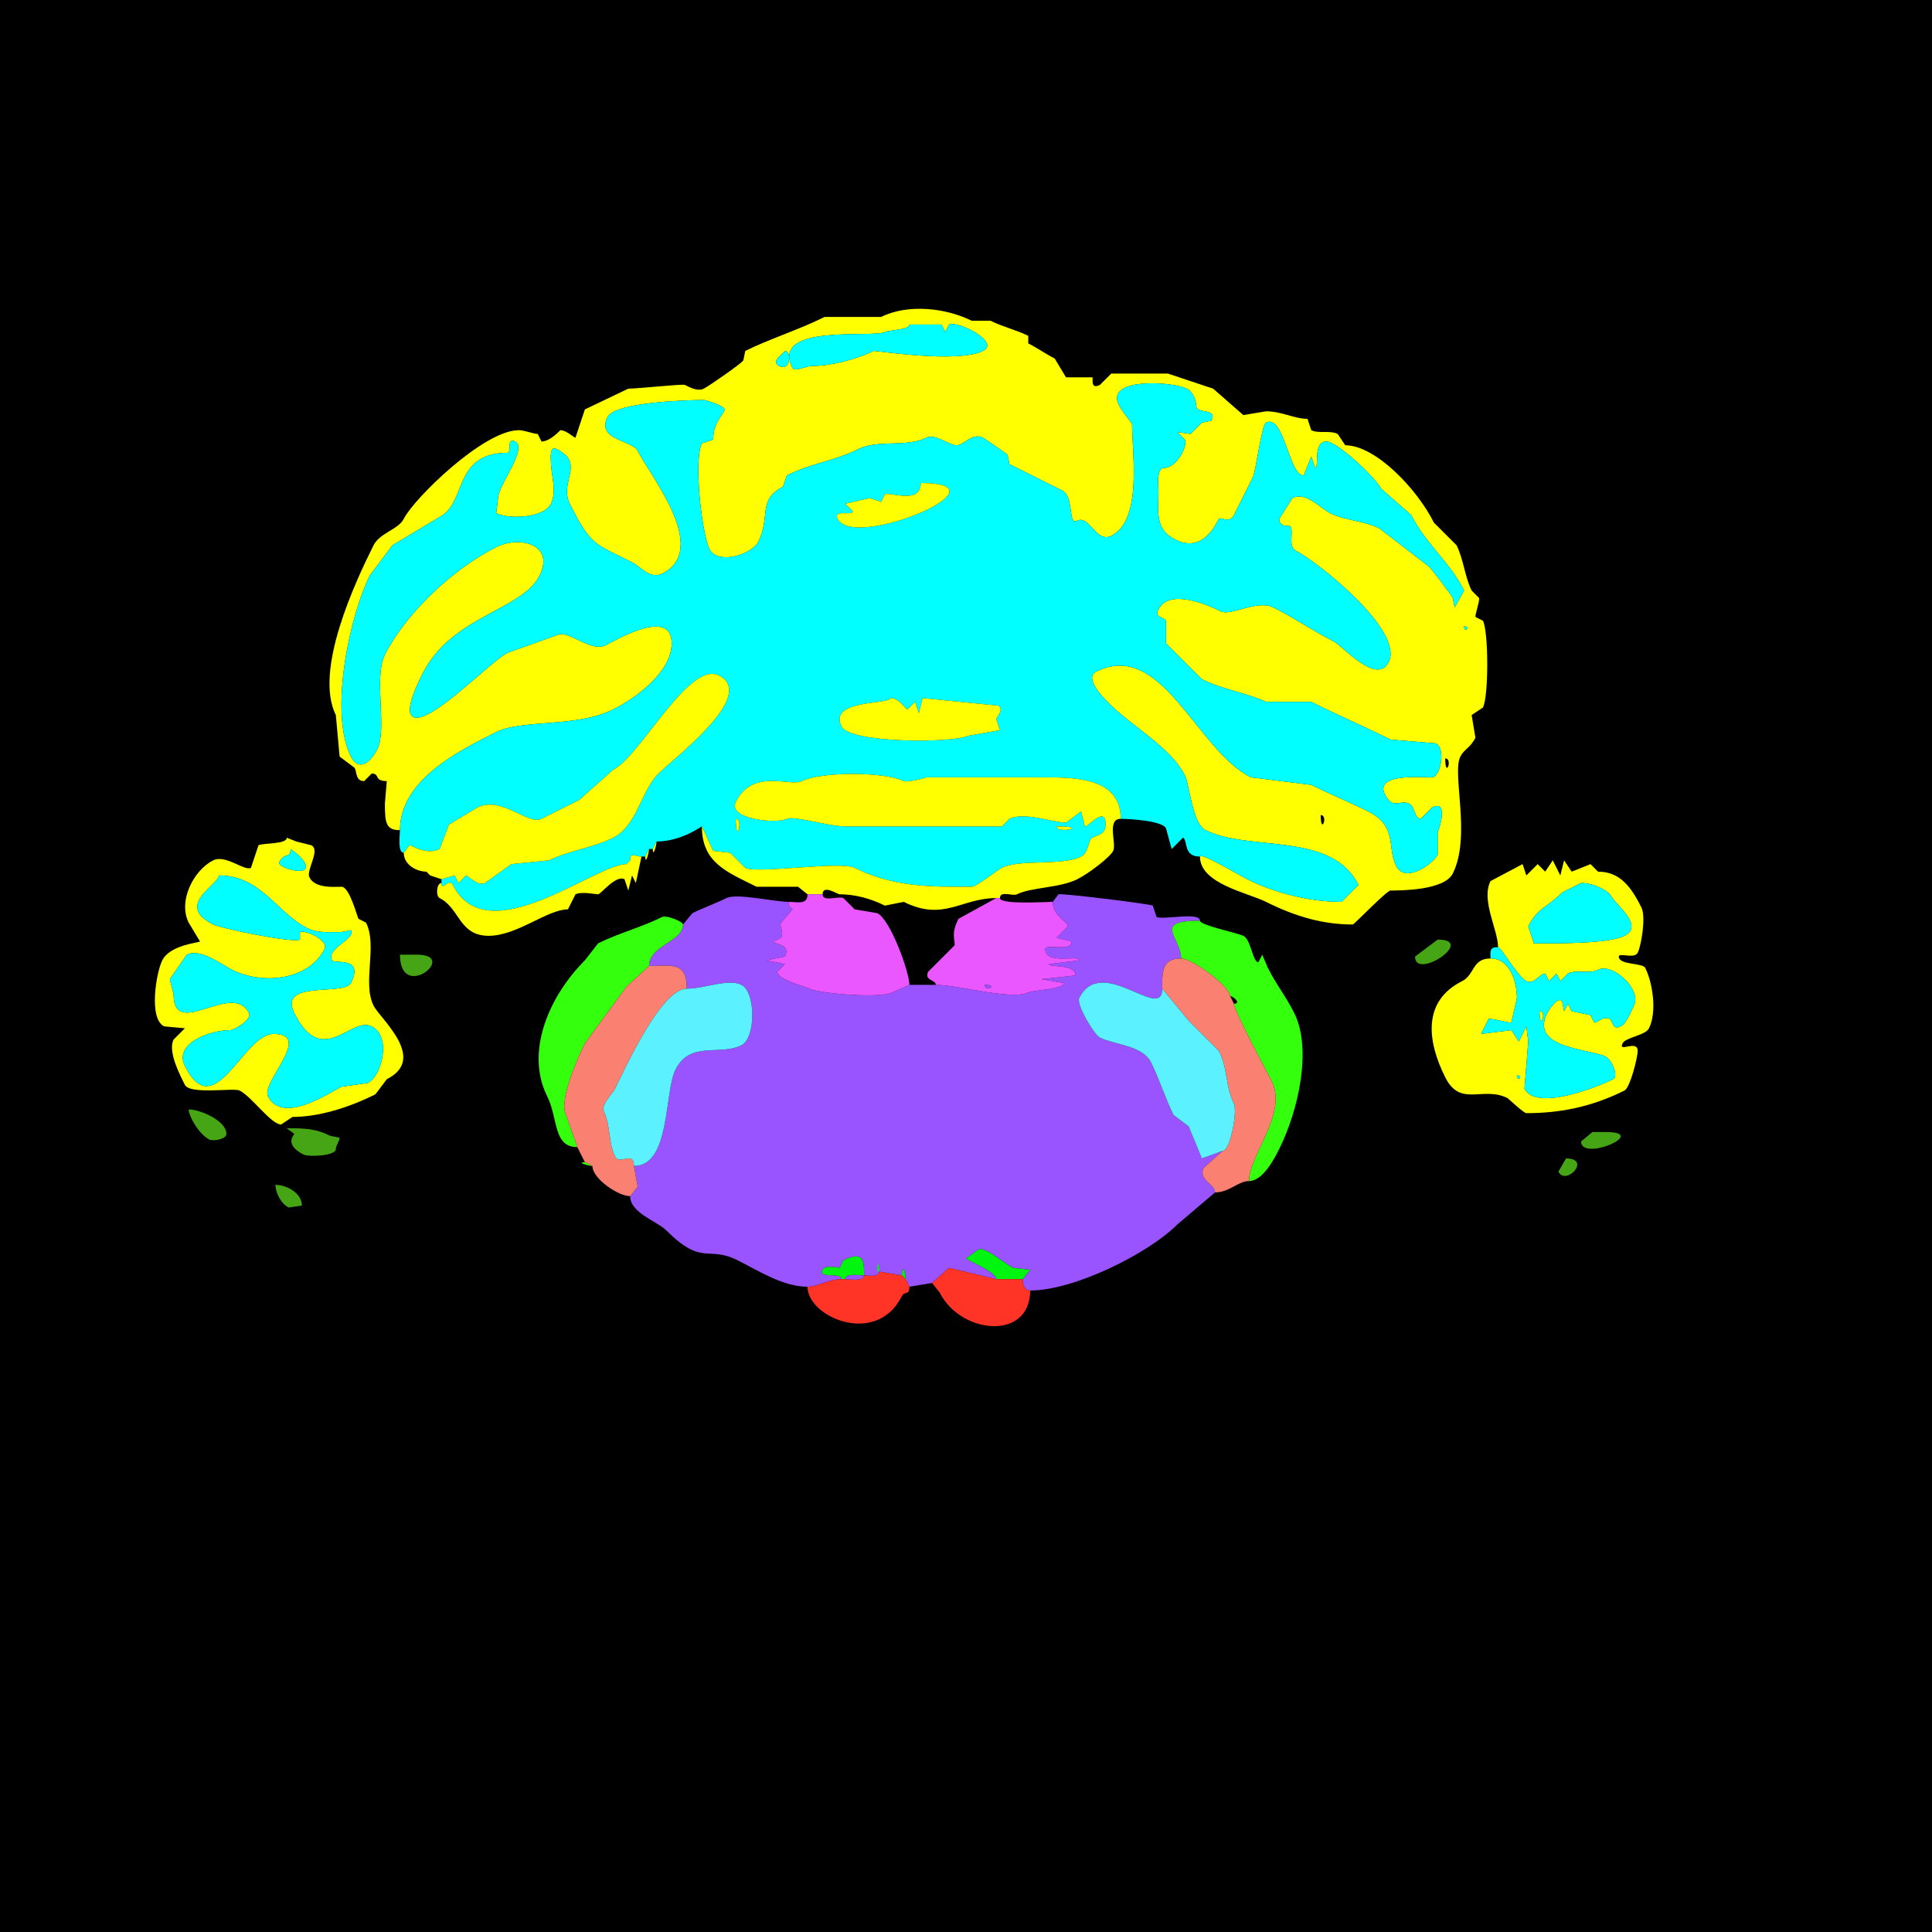 <?xml version="1.0" encoding="UTF-8"?>
<svg xmlns="http://www.w3.org/2000/svg" xmlns:xlink="http://www.w3.org/1999/xlink" width="430px" height="430px" viewBox="0 0 430 430" version="1.1">
<g id="surface1">
<rect x="0" y="0" width="430" height="430" style="fill:rgb(0%,0%,0%);fill-opacity:1;stroke:none;"/>
<path style=" stroke:none;fill-rule:evenodd;fill:rgb(100%,100%,0%);fill-opacity:1;" d="M 293.945 181.406 C 293.945 186.082 295.719 181.406 293.945 181.406 M 321.66 168.809 C 321.66 173.484 323.434 168.809 321.66 168.809 M 325.859 139.414 C 325.859 141.035 327.48 139.414 325.859 139.414 M 174.688 78.105 C 174.688 78.539 171.293 80.398 173.43 81.465 C 176 82.75 176.219 78.105 174.688 78.105 M 202.402 72.227 C 202.402 73.449 197.895 73.43 196.945 73.906 C 194.211 75.273 171.391 71.93 176.367 81.883 C 176.836 82.82 179.551 81.465 180.566 81.465 C 184.887 81.465 190.707 79.965 194.422 78.105 C 194.703 77.965 213.098 80.945 218.781 78.105 C 222.723 76.133 213.117 71.277 211.219 72.227 L 210.383 73.906 L 209.539 72.227 L 202.402 72.227 M 89.023 184.766 C 85.984 184.766 85.664 183.301 85.664 178.887 L 86.086 173.848 C 83.133 173.848 84.648 172.168 82.727 172.168 L 81.047 173.848 C 79.145 173.848 79.453 171.922 78.945 170.906 L 75.586 168.391 L 74.746 159.148 C 69.766 149.188 79.242 129.164 83.145 121.359 C 84.52 118.605 88.676 117.852 89.863 115.477 C 92.117 110.973 107.648 95.742 115.477 95.742 C 116.66 95.742 118.773 96.582 119.68 96.582 L 120.516 98.262 C 122.465 98.262 124.691 95.742 124.719 95.742 C 126.07 95.742 127.723 97.422 128.078 97.422 L 130.176 91.125 L 139.836 86.504 C 141.883 86.504 151.949 85.422 152.43 85.664 C 153.43 86.164 155.242 87.199 156.633 86.504 C 157.812 85.914 165.137 80.828 165.449 80.203 L 165.867 78.105 C 171.066 75.508 177.781 73.41 183.508 70.547 L 196.102 70.547 C 202.094 67.551 210.582 68.547 216.258 71.387 L 220.461 71.387 C 223.176 72.746 226.207 73.422 228.859 74.746 L 228.859 76.426 C 230.742 77.367 232.797 78.816 234.734 79.785 L 237.258 83.984 L 243.133 83.984 C 243.383 84.109 242.539 86.805 244.812 85.664 L 247.336 83.145 L 259.93 83.145 L 270.008 86.504 L 276.727 92.383 L 281.766 91.543 C 285.273 91.543 288.102 93.223 291.008 93.223 L 291.844 95.742 C 293.496 96.566 296.004 95.723 297.727 96.582 L 299.406 99.102 C 306.145 99.102 315.379 108.797 319.141 116.32 L 324.18 121.359 C 325.746 124.488 326.016 128.395 327.539 131.438 L 329.219 133.117 C 329.219 134.297 328.379 136.41 328.379 137.312 L 330.059 138.156 C 331.324 140.688 331.336 154.914 330.059 157.469 L 327.539 159.148 L 328.379 164.188 C 327.234 166.484 325.832 166.766 325.02 168.391 C 323.105 172.219 327.492 186.117 323.34 194.422 C 321.461 198.184 311.684 198.203 309.484 198.203 C 308.637 198.203 301.379 205.762 301.086 205.762 C 294.574 205.762 288.496 204.086 281.766 200.723 C 277.715 198.695 267.07 196.707 267.07 190.645 C 267.07 189.574 276.016 194.906 277.57 195.684 C 283.938 198.867 291.75 200.723 298.562 200.723 C 298.562 200.723 302.344 196.945 302.344 196.945 C 296.344 184.941 278.078 189.641 268.328 184.766 C 265.336 183.266 264.797 174.762 263.711 172.586 C 260.574 166.32 252.086 161.801 246.914 156.633 C 245.996 155.715 241.051 150.953 243.977 149.492 C 258.605 142.18 266.246 166.926 278.406 173.008 C 278.406 173.008 291.844 174.688 291.844 174.688 C 295.934 176.73 300.301 178.496 304.445 180.566 C 311.148 183.918 308.625 188.516 310.742 192.742 C 312.73 196.719 318.941 192.305 319.98 190.227 C 319.98 190.227 319.98 185.188 319.98 185.188 C 320.395 184.359 322.484 177.844 318.719 179.727 C 318.719 179.727 316.203 182.246 316.203 182.246 C 314.801 182.246 314.934 179.512 313.68 178.887 C 311.629 177.859 310.008 180.359 308.223 176.789 C 305.879 172.098 316.363 173.008 318.719 173.008 C 320.523 173.008 321.898 166.617 319.562 165.449 C 319.562 165.449 309.484 164.609 309.484 164.609 C 303.656 161.695 297.672 159.125 291.844 156.211 C 291.844 156.211 281.766 156.211 281.766 156.211 C 278.191 154.422 272.133 153.492 267.492 151.172 C 267.492 151.172 259.512 143.195 259.512 143.195 C 259.512 143.195 259.512 138.156 259.512 138.156 C 259.094 137.316 256.883 137.531 257.832 135.633 C 260.047 131.207 267.758 134.09 271.688 136.055 C 273.996 137.207 279.75 133.367 283.445 135.215 C 287.992 137.488 292.379 140.52 296.883 142.773 C 298.645 143.656 306.453 152.609 309.062 147.391 C 312.613 140.289 292.98 124.867 288.484 122.617 C 286.562 121.656 287.969 118.641 287.227 117.156 C 287.094 116.895 284.707 117.508 284.707 115.477 C 284.707 115.477 287.648 110.859 287.648 110.859 C 290.672 109.348 293.902 113.148 296.047 114.219 C 299.359 115.875 303.562 115.879 306.961 117.578 C 306.961 117.578 317.883 125.977 317.883 125.977 C 318.289 126.18 322.879 132.191 323.34 133.117 C 323.34 133.117 323.758 135.215 323.758 135.215 C 323.758 135.215 325.859 131.438 325.859 131.438 C 322.656 125.023 317.309 121.055 314.102 114.641 C 314.102 114.641 307.383 108.758 307.383 108.758 C 306.176 106.348 297.68 98.262 295.203 98.262 C 292.094 98.262 293.715 104.141 292.688 104.141 C 292.688 104.141 291.844 101.621 291.844 101.621 C 291.844 101.621 290.164 105.82 290.164 105.82 C 286.797 105.82 285.82 92.035 281.766 94.062 C 280.785 94.555 279.547 104.801 278.828 106.242 C 276.977 109.945 276.766 110.363 274.629 114.641 C 273.617 116.66 271.547 114.926 271.27 115.477 C 269.434 119.152 266.484 122.535 261.609 120.098 C 256.941 117.762 257.832 114 257.832 109.18 C 257.832 108.164 257.305 104.141 259.094 104.141 C 261.875 104.141 264.414 99.25 263.711 97.844 C 263.711 97.844 262.031 96.164 262.031 96.164 C 262.031 96.164 264.969 96.582 264.969 96.582 C 264.969 96.582 267.492 94.062 267.492 94.062 C 267.492 94.062 269.59 93.641 269.59 93.641 C 271.074 90.672 266.23 92.301 266.23 90.281 C 266.23 89.387 265.656 87.266 264.133 86.504 C 261.195 85.035 248.594 84.145 248.594 88.602 C 248.594 90.691 251.953 93.887 251.953 94.484 C 251.953 100.715 254.332 115.762 247.336 119.258 C 243.949 120.949 242.461 114.555 239.773 115.898 C 237.57 117 239.137 110.539 236.414 109.18 C 232.98 107.461 228.559 105.25 224.656 103.301 C 224.656 103.301 224.238 101.203 224.238 101.203 C 224.18 101.086 219.082 97.574 218.781 97.422 C 216.375 96.219 214.559 99.102 212.898 99.102 C 211.27 99.102 208.129 96.449 206.18 97.422 C 201.773 99.625 195.395 97.777 191.062 99.941 C 185.602 102.672 180.734 103.008 175.109 105.82 C 175.109 105.82 174.266 108.34 174.266 108.34 C 168.57 111.188 171.512 115.113 168.809 120.516 C 167.324 123.488 159.684 125.781 157.891 122.195 C 156.23 118.875 154.316 102.473 156.211 98.68 C 156.211 98.68 158.73 97.844 158.73 97.844 C 158.73 93.801 161.25 92.098 161.25 91.125 C 161.25 90.309 157.047 89.023 156.633 89.023 C 153.309 89.023 136.883 89.469 135.215 92.805 C 132.629 97.973 140.715 97.93 141.934 100.359 C 144.695 105.887 158.148 122.277 147.391 127.656 C 144.68 129.012 142.555 126.078 140.672 125.137 C 132.312 120.957 131.488 121.465 126.816 112.117 C 124.332 107.152 130.402 103.203 123.875 99.941 C 122.227 99.117 122.617 102.117 122.617 102.883 C 122.617 105.621 124.008 109.336 122.617 112.117 C 121.016 115.324 113.266 115.633 110.438 114.219 C 110.438 114.219 110.859 110.859 110.859 110.859 C 110.859 107.977 117.605 99.746 114.641 98.262 C 112.645 97.266 113.941 100.781 112.961 100.781 C 100.789 100.781 103.902 112.027 97.844 115.059 C 97.844 115.059 87.344 121.359 87.344 121.359 C 87.344 121.359 82.305 128.078 82.305 128.078 C 77.969 136.75 73.113 158.402 78.105 168.391 C 79.758 171.691 82.355 169.969 83.984 166.711 C 86.223 162.23 83.105 150.832 85.664 145.711 C 90.07 136.902 100.531 126.73 110.438 121.777 C 115.781 119.105 123.504 121.266 120.098 128.078 C 116.188 135.898 100.523 136.992 94.062 149.914 C 93.48 151.078 89.637 158.406 91.961 159.57 C 95.676 161.426 109.125 147.211 112.961 145.293 C 112.961 145.293 124.719 141.094 124.719 141.094 C 127.508 141.094 131.824 145.098 134.797 143.613 C 137.16 142.43 149.492 135.137 149.492 143.195 C 149.492 149.574 141.484 155.387 136.477 157.891 C 128.27 161.992 116.184 160.055 110.438 162.93 C 101.895 167.203 89.023 173.656 89.023 184.766 Z M 89.023 184.766 "/>
<path style=" stroke:none;fill-rule:nonzero;fill:rgb(0%,100%,100%);fill-opacity:1;" d="M 202.402 72.227 C 202.402 73.449 197.895 73.43 196.945 73.906 C 194.211 75.273 171.391 71.93 176.367 81.883 C 176.836 82.82 179.551 81.465 180.566 81.465 C 184.887 81.465 190.707 79.965 194.422 78.105 C 194.703 77.965 213.098 80.945 218.781 78.105 C 222.723 76.133 213.117 71.277 211.219 72.227 L 210.383 73.906 L 209.539 72.227 Z M 202.402 72.227 "/>
<path style=" stroke:none;fill-rule:nonzero;fill:rgb(0%,100%,100%);fill-opacity:1;" d="M 174.688 78.105 C 174.688 78.539 171.293 80.398 173.43 81.465 C 176 82.75 176.219 78.105 174.688 78.105 Z M 174.688 78.105 "/>
<path style=" stroke:none;fill-rule:evenodd;fill:rgb(0%,100%,100%);fill-opacity:1;" d="M 235.156 183.926 C 235.156 185.695 242.891 183.926 235.156 183.926 M 163.77 182.246 C 163.77 188.453 165.543 182.246 163.77 182.246 M 198.203 155.371 C 198.203 156.836 184.254 155.605 187.285 161.672 C 189.199 165.496 212.191 165.383 215.422 163.77 L 222.559 162.508 L 221.719 159.992 C 222.023 159.379 223.516 157.738 222.141 157.051 L 205.344 155.371 L 204.5 158.73 L 203.664 156.211 L 201.984 157.891 C 201.535 157.891 200.203 155.371 198.203 155.371 M 204.922 107.5 C 204.922 112.387 198.16 109.41 196.945 110.02 L 196.102 111.699 L 193.586 110.859 L 188.125 112.117 L 189.805 113.797 C 189.805 114.918 185.332 113.254 186.445 115.477 C 190.016 122.617 225.527 107.5 204.922 107.5 M 98.262 195.684 L 98.262 196.523 C 98.262 198.543 99.953 195.289 100.781 196.945 C 108.414 212.211 132.473 192.324 139.414 192.324 C 139.414 192.324 140.254 191.484 140.254 191.484 C 140.254 189.57 141.258 190.645 142.773 190.645 C 142.773 190.645 143.613 190.645 143.613 190.645 C 143.613 190.645 144.453 188.965 144.453 188.965 C 144.453 188.965 145.293 188.965 145.293 188.965 C 145.293 188.965 146.133 187.285 146.133 187.285 C 151.66 187.285 156.086 183.926 156.211 183.926 C 156.211 183.926 158.73 189.383 158.73 189.383 C 158.73 189.383 162.508 189.805 162.508 189.805 C 162.508 189.805 165.867 193.164 165.867 193.164 C 168.582 194.52 187.047 191.574 190.227 193.164 C 199.258 197.68 208.344 197.363 216.258 197.363 C 217.398 197.363 221.711 193.797 222.977 193.164 C 227.059 191.125 236.324 192.789 240.617 190.645 C 242.387 189.758 242.137 186.945 243.133 186.445 C 244.426 185.801 246.074 185.66 246.074 183.508 C 246.074 179.086 242.078 184.238 241.453 183.926 C 241.453 183.926 240.617 180.566 240.617 180.566 C 240.617 180.566 237.258 183.086 237.258 183.086 C 234.344 183.086 227.934 180.609 224.656 182.246 C 224.656 182.246 222.977 183.926 222.977 183.926 C 212.059 183.926 198.043 183.926 188.125 183.926 C 184.418 183.926 176.633 181.484 175.109 182.246 C 172.75 183.426 161.855 182.293 163.77 178.469 C 167.531 170.941 175.836 175.164 178.469 173.848 C 182.695 171.734 196.914 171.734 201.141 173.848 C 201.762 174.156 205.543 173.328 206.18 173.008 C 206.18 173.008 231.797 173.008 231.797 173.008 C 239.297 173.008 249.434 173.031 249.434 182.246 C 251.113 182.246 258.652 182.629 259.512 184.344 C 259.512 184.344 260.773 188.965 260.773 188.965 C 260.773 188.965 263.289 186.445 263.289 186.445 C 264.445 187.023 263.242 190.645 267.07 190.645 C 267.07 189.574 276.016 194.906 277.57 195.684 C 283.938 198.867 291.75 200.723 298.562 200.723 C 298.562 200.723 302.344 196.945 302.344 196.945 C 296.344 184.941 278.078 189.641 268.328 184.766 C 265.336 183.266 264.797 174.762 263.711 172.586 C 260.574 166.32 252.086 161.801 246.914 156.633 C 245.996 155.715 241.051 150.953 243.977 149.492 C 258.605 142.18 266.246 166.926 278.406 173.008 C 278.406 173.008 291.844 174.688 291.844 174.688 C 295.934 176.73 300.301 178.496 304.445 180.566 C 311.148 183.918 308.625 188.516 310.742 192.742 C 312.73 196.719 318.941 192.305 319.98 190.227 C 319.98 190.227 319.98 185.188 319.98 185.188 C 320.395 184.359 322.484 177.844 318.719 179.727 C 318.719 179.727 316.203 182.246 316.203 182.246 C 314.801 182.246 314.934 179.512 313.68 178.887 C 311.629 177.859 310.008 180.359 308.223 176.789 C 305.879 172.098 316.363 173.008 318.719 173.008 C 320.523 173.008 321.898 166.617 319.562 165.449 C 319.562 165.449 309.484 164.609 309.484 164.609 C 303.656 161.695 297.672 159.125 291.844 156.211 C 291.844 156.211 281.766 156.211 281.766 156.211 C 278.191 154.422 272.133 153.492 267.492 151.172 C 267.492 151.172 259.512 143.195 259.512 143.195 C 259.512 143.195 259.512 138.156 259.512 138.156 C 259.094 137.316 256.883 137.531 257.832 135.633 C 260.047 131.207 267.758 134.09 271.688 136.055 C 273.996 137.207 279.75 133.367 283.445 135.215 C 287.992 137.488 292.379 140.52 296.883 142.773 C 298.645 143.656 306.453 152.609 309.062 147.391 C 312.613 140.289 292.98 124.867 288.484 122.617 C 286.562 121.656 287.969 118.641 287.227 117.156 C 287.094 116.895 284.707 117.508 284.707 115.477 C 284.707 115.477 287.648 110.859 287.648 110.859 C 290.672 109.348 293.902 113.148 296.047 114.219 C 299.359 115.875 303.562 115.879 306.961 117.578 C 306.961 117.578 317.883 125.977 317.883 125.977 C 318.289 126.18 322.879 132.191 323.34 133.117 C 323.34 133.117 323.758 135.215 323.758 135.215 C 323.758 135.215 325.859 131.438 325.859 131.438 C 322.656 125.023 317.309 121.055 314.102 114.641 C 314.102 114.641 307.383 108.758 307.383 108.758 C 306.176 106.348 297.68 98.262 295.203 98.262 C 292.094 98.262 293.715 104.141 292.688 104.141 C 292.688 104.141 291.844 101.621 291.844 101.621 C 291.844 101.621 290.164 105.82 290.164 105.82 C 286.797 105.82 285.82 92.035 281.766 94.062 C 280.785 94.555 279.547 104.801 278.828 106.242 C 276.977 109.945 276.766 110.363 274.629 114.641 C 273.617 116.66 271.547 114.926 271.27 115.477 C 269.434 119.152 266.484 122.535 261.609 120.098 C 256.941 117.762 257.832 114 257.832 109.18 C 257.832 108.164 257.305 104.141 259.094 104.141 C 261.875 104.141 264.414 99.25 263.711 97.844 C 263.711 97.844 262.031 96.164 262.031 96.164 C 262.031 96.164 264.969 96.582 264.969 96.582 C 264.969 96.582 267.492 94.062 267.492 94.062 C 267.492 94.062 269.59 93.641 269.59 93.641 C 271.074 90.672 266.23 92.301 266.23 90.281 C 266.23 89.387 265.656 87.266 264.133 86.504 C 261.195 85.035 248.594 84.145 248.594 88.602 C 248.594 90.691 251.953 93.887 251.953 94.484 C 251.953 100.715 254.332 115.762 247.336 119.258 C 243.949 120.949 242.461 114.555 239.773 115.898 C 237.57 117 239.137 110.539 236.414 109.18 C 232.98 107.461 228.559 105.25 224.656 103.301 C 224.656 103.301 224.238 101.203 224.238 101.203 C 224.18 101.086 219.082 97.574 218.781 97.422 C 216.375 96.219 214.559 99.102 212.898 99.102 C 211.27 99.102 208.129 96.449 206.18 97.422 C 201.773 99.625 195.395 97.777 191.062 99.941 C 185.602 102.672 180.734 103.008 175.109 105.82 C 175.109 105.82 174.266 108.34 174.266 108.34 C 168.57 111.188 171.512 115.113 168.809 120.516 C 167.324 123.488 159.684 125.781 157.891 122.195 C 156.23 118.875 154.316 102.473 156.211 98.68 C 156.211 98.68 158.73 97.844 158.73 97.844 C 158.73 93.801 161.25 92.098 161.25 91.125 C 161.25 90.309 157.047 89.023 156.633 89.023 C 153.309 89.023 136.883 89.469 135.215 92.805 C 132.629 97.973 140.715 97.93 141.934 100.359 C 144.695 105.887 158.148 122.277 147.391 127.656 C 144.68 129.012 142.555 126.078 140.672 125.137 C 132.312 120.957 131.488 121.465 126.816 112.117 C 124.332 107.152 130.402 103.203 123.875 99.941 C 122.227 99.117 122.617 102.117 122.617 102.883 C 122.617 105.621 124.008 109.336 122.617 112.117 C 121.016 115.324 113.266 115.633 110.438 114.219 C 110.438 114.219 110.859 110.859 110.859 110.859 C 110.859 107.977 117.605 99.746 114.641 98.262 C 112.645 97.266 113.941 100.781 112.961 100.781 C 100.789 100.781 103.902 112.027 97.844 115.059 C 97.844 115.059 87.344 121.359 87.344 121.359 C 87.344 121.359 82.305 128.078 82.305 128.078 C 77.969 136.75 73.113 158.402 78.105 168.391 C 79.758 171.691 82.355 169.969 83.984 166.711 C 86.223 162.23 83.105 150.832 85.664 145.711 C 90.07 136.902 100.531 126.73 110.438 121.777 C 115.781 119.105 123.504 121.266 120.098 128.078 C 116.188 135.898 100.523 136.992 94.062 149.914 C 93.48 151.078 89.637 158.406 91.961 159.57 C 95.676 161.426 109.125 147.211 112.961 145.293 C 112.961 145.293 124.719 141.094 124.719 141.094 C 127.508 141.094 131.824 145.098 134.797 143.613 C 137.16 142.43 149.492 135.137 149.492 143.195 C 149.492 149.574 141.484 155.387 136.477 157.891 C 128.27 161.992 116.184 160.055 110.438 162.93 C 101.895 167.203 89.023 173.656 89.023 184.766 C 89.023 185.875 88.449 189.805 89.863 189.805 C 89.863 189.805 91.125 188.125 91.125 188.125 C 91.387 187.992 94.871 190.449 97.844 188.965 C 97.844 188.965 99.941 183.508 99.941 183.508 C 99.941 183.508 106.242 179.727 106.242 179.727 C 111.582 177.055 117.539 183.734 120.516 182.246 C 122.277 181.367 125.828 179.59 128.914 178.047 C 128.914 178.047 136.477 171.328 136.477 171.328 C 142.523 168.305 153.34 147.008 159.992 150.332 C 168.688 154.68 150.027 168.691 146.555 172.168 C 142.551 176.172 141.824 183.77 136.477 186.445 C 131.953 188.707 126.66 189.254 122.195 191.484 C 122.195 191.484 113.797 192.324 113.797 192.324 C 113.797 192.324 107.922 196.523 107.922 196.523 C 106.465 197.25 104.777 195.371 103.719 194.844 C 103.719 194.844 102.039 196.523 102.039 196.523 C 102.039 196.523 101.203 194.844 101.203 194.844 C 101.203 194.844 98.262 195.684 98.262 195.684 Z M 98.262 195.684 "/>
<path style=" stroke:none;fill-rule:nonzero;fill:rgb(100%,100%,0%);fill-opacity:1;" d="M 204.922 107.5 C 204.922 112.387 198.16 109.41 196.945 110.02 L 196.102 111.699 L 193.586 110.859 L 188.125 112.117 L 189.805 113.797 C 189.805 114.918 185.332 113.254 186.445 115.477 C 190.016 122.617 225.527 107.5 204.922 107.5 Z M 204.922 107.5 "/>
<path style=" stroke:none;fill-rule:nonzero;fill:rgb(0%,100%,100%);fill-opacity:1;" d="M 325.859 139.414 C 325.859 141.035 327.48 139.414 325.859 139.414 Z M 325.859 139.414 "/>
<path style=" stroke:none;fill-rule:nonzero;fill:rgb(100%,100%,0%);fill-opacity:1;" d="M 95.742 194.844 L 98.262 195.684 C 98.262 195.684 101.203 194.844 101.203 194.844 C 101.203 194.844 102.039 196.523 102.039 196.523 C 102.039 196.523 103.719 194.844 103.719 194.844 C 104.777 195.371 106.465 197.25 107.922 196.523 C 107.922 196.523 113.797 192.324 113.797 192.324 C 113.797 192.324 122.195 191.484 122.195 191.484 C 126.66 189.254 131.953 188.707 136.477 186.445 C 141.824 183.77 142.551 176.172 146.555 172.168 C 150.027 168.691 168.688 154.68 159.992 150.332 C 153.34 147.008 142.523 168.305 136.477 171.328 C 136.477 171.328 128.914 178.047 128.914 178.047 C 125.828 179.59 122.277 181.367 120.516 182.246 C 117.539 183.734 111.582 177.055 106.242 179.727 C 106.242 179.727 99.941 183.508 99.941 183.508 C 99.941 183.508 97.844 188.965 97.844 188.965 C 94.871 190.449 91.387 187.992 91.125 188.125 C 91.125 188.125 89.863 189.805 89.863 189.805 C 89.863 192.48 92.73 194.004 94.902 194.004 C 94.902 194.004 95.742 194.844 95.742 194.844 Z M 95.742 194.844 "/>
<path style=" stroke:none;fill-rule:nonzero;fill:rgb(100%,100%,0%);fill-opacity:1;" d="M 198.203 155.371 C 198.203 156.836 184.254 155.605 187.285 161.672 C 189.199 165.496 212.191 165.383 215.422 163.77 L 222.559 162.508 L 221.719 159.992 C 222.023 159.379 223.516 157.738 222.141 157.051 L 205.344 155.371 L 204.5 158.73 L 203.664 156.211 L 201.984 157.891 C 201.535 157.891 200.203 155.371 198.203 155.371 Z M 198.203 155.371 "/>
<path style=" stroke:none;fill-rule:nonzero;fill:rgb(100%,100%,0%);fill-opacity:1;" d="M 221.719 199.883 L 222.559 199.883 C 222.559 198.148 225.375 199.523 226.336 199.043 C 229.527 197.449 235.832 197.656 239.773 195.684 C 242.414 194.363 247.062 190.77 247.754 189.383 C 248.555 187.785 246.242 182.246 249.434 182.246 C 249.434 173.031 239.297 173.008 231.797 173.008 C 231.797 173.008 206.18 173.008 206.18 173.008 C 205.543 173.328 201.762 174.156 201.141 173.848 C 196.914 171.734 182.695 171.734 178.469 173.848 C 175.836 175.164 167.531 170.941 163.77 178.469 C 161.855 182.293 172.75 183.426 175.109 182.246 C 176.633 181.484 184.418 183.926 188.125 183.926 C 198.043 183.926 212.059 183.926 222.977 183.926 C 222.977 183.926 224.656 182.246 224.656 182.246 C 227.934 180.609 234.344 183.086 237.258 183.086 C 237.258 183.086 240.617 180.566 240.617 180.566 C 240.617 180.566 241.453 183.926 241.453 183.926 C 242.078 184.238 246.074 179.086 246.074 183.508 C 246.074 185.66 244.426 185.801 243.133 186.445 C 242.137 186.945 242.387 189.758 240.617 190.645 C 236.324 192.789 227.059 191.125 222.977 193.164 C 221.711 193.797 217.398 197.363 216.258 197.363 C 208.344 197.363 199.258 197.68 190.227 193.164 C 187.047 191.574 168.582 194.52 165.867 193.164 C 165.867 193.164 162.508 189.805 162.508 189.805 C 162.508 189.805 158.73 189.383 158.73 189.383 C 158.73 189.383 156.211 183.926 156.211 183.926 C 156.211 192.082 161.891 194.113 168.391 197.363 C 168.391 197.363 177.625 197.363 177.625 197.363 C 177.625 197.363 179.727 199.043 179.727 199.043 C 179.727 199.043 183.086 199.043 183.086 199.043 C 183.086 196.77 186.402 199.043 186.867 199.043 C 190.004 199.043 193.516 199.848 196.945 201.562 C 196.945 201.562 201.141 200.723 201.141 200.723 C 210.016 205.16 213.926 199.883 221.719 199.883 Z M 221.719 199.883 "/>
<path style=" stroke:none;fill-rule:nonzero;fill:rgb(100%,100%,0%);fill-opacity:1;" d="M 163.77 182.246 C 163.77 188.453 165.543 182.246 163.77 182.246 Z M 163.77 182.246 "/>
<path style=" stroke:none;fill-rule:nonzero;fill:rgb(100%,100%,0%);fill-opacity:1;" d="M 235.156 183.926 C 235.156 185.695 242.891 183.926 235.156 183.926 Z M 235.156 183.926 "/>
<path style=" stroke:none;fill-rule:evenodd;fill:rgb(100%,100%,0%);fill-opacity:1;" d="M 48.711 194.844 C 48.711 196.953 38.77 201.422 47.453 205.762 C 49.148 206.609 65.125 209.941 66.766 209.121 L 66.766 207.441 C 67.891 206.879 73.207 209.258 72.227 211.219 C 68.805 218.059 58.633 219.332 51.648 215.84 C 49.406 214.719 44.586 210.973 41.57 212.48 L 37.793 217.938 L 38.633 221.297 C 38.633 231.629 51.762 218.164 55.43 225.5 C 56.125 226.891 52.141 229.277 51.23 229.277 C 46.758 229.277 38.621 232.195 41.152 237.258 C 47.781 250.516 54.09 230.117 60.891 230.117 C 69.809 230.117 58.074 240.863 59.629 243.977 C 62.816 250.352 73.16 243.297 76.008 241.875 L 81.883 241.035 C 84.949 239.504 87.219 230.684 82.727 228.438 C 78.094 226.121 71.73 237.945 65.508 225.5 C 61.77 218.023 76.629 221.734 78.105 218.781 C 81.129 212.734 74.344 214.613 73.906 213.742 C 72.523 210.977 79.168 209.148 78.105 207.023 L 76.008 207.441 C 73.336 207.441 70.656 207.707 68.445 206.602 C 61.609 203.184 58.105 194.844 48.711 194.844 M 64.668 188.965 C 64.668 191.211 63.324 189.551 62.148 191.906 C 61.43 193.34 72.246 196.121 66.348 190.227 L 64.668 188.965 M 63.828 186.445 C 63.828 187.941 58.625 187.578 57.531 188.125 L 55.852 193.164 C 54.34 193.918 50.203 190.109 47.453 191.484 C 43.145 193.637 39.566 200.488 41.992 205.344 L 44.512 209.539 C 44.379 209.809 37.848 210.27 36.113 213.742 C 34.816 216.332 32.988 226.664 36.531 228.438 L 41.152 228.859 L 38.633 231.375 C 37.285 234.074 40.148 239.449 41.152 241.453 C 42.27 243.688 52.027 242.062 53.328 242.715 C 56 244.051 60.34 250.273 62.57 250.273 L 65.086 248.594 C 70.707 248.594 77.281 246.695 83.562 243.555 L 86.086 240.195 C 95.223 235.625 84.617 226.766 83.145 223.82 C 80.605 218.742 84.066 210.547 81.465 205.344 L 79.785 204.5 C 79.402 203.738 77.777 197.363 76.008 197.363 C 74.453 197.363 70.145 197.812 68.867 195.266 C 68.078 193.688 71.398 189.18 69.289 188.125 L 65.93 187.285 Z M 63.828 186.445 "/>
<path style=" stroke:none;fill-rule:nonzero;fill:rgb(100%,100%,0%);fill-opacity:1;" d="M 146.133 187.285 L 145.293 188.965 C 145.293 190.988 146.133 188.137 146.133 187.285 Z M 146.133 187.285 "/>
<path style=" stroke:none;fill-rule:nonzero;fill:rgb(0%,100%,100%);fill-opacity:1;" d="M 64.668 188.965 C 64.668 191.211 63.324 189.551 62.148 191.906 C 61.43 193.34 72.246 196.121 66.348 190.227 Z M 64.668 188.965 "/>
<path style=" stroke:none;fill-rule:nonzero;fill:rgb(100%,100%,0%);fill-opacity:1;" d="M 144.453 188.965 L 143.613 190.645 C 143.613 192.668 144.453 189.816 144.453 188.965 Z M 144.453 188.965 "/>
<path style=" stroke:none;fill-rule:nonzero;fill:rgb(100%,100%,0%);fill-opacity:1;" d="M 139.414 192.324 C 132.473 192.324 108.414 212.211 100.781 196.945 C 99.953 195.289 98.262 198.543 98.262 196.523 C 97.145 196.523 96.953 199.438 97.844 199.883 C 102.34 202.133 102.156 208.281 108.758 208.281 C 115.094 208.281 121.793 202.402 126.398 202.402 C 126.398 202.402 128.078 199.043 128.078 199.043 C 129.414 198.375 132.527 199.043 133.117 199.043 C 133.719 199.043 137.02 194.695 138.992 195.684 C 138.992 195.684 139.836 198.203 139.836 198.203 C 139.836 198.203 140.672 194.844 140.672 194.844 C 140.672 194.844 141.516 196.523 141.516 196.523 C 141.516 196.523 142.773 190.645 142.773 190.645 C 141.258 190.645 140.254 189.57 140.254 191.484 C 140.254 191.484 139.414 192.324 139.414 192.324 Z M 139.414 192.324 "/>
<path style=" stroke:none;fill-rule:evenodd;fill:rgb(100%,100%,0%);fill-opacity:1;" d="M 337.617 239.355 C 337.617 240.977 339.238 239.355 337.617 239.355 M 351.895 196.523 L 347.695 198.625 C 344.211 202.105 342.203 202.047 340.137 206.18 L 341.398 209.961 C 345.477 209.961 357.836 210.141 361.555 208.281 C 366.027 206.043 359.574 201.383 358.613 199.461 C 358.023 198.281 354.77 196.523 351.895 196.523 M 333.418 210.801 C 334.078 210.801 337.82 217.41 339.719 218.359 C 341.445 219.223 342.656 216.68 343.914 216.68 L 344.758 218.359 L 346.438 216.68 L 347.273 218.359 L 348.953 216.68 C 350.867 215.727 353.672 216.84 355.672 215.84 C 358.93 214.211 365.449 220.227 363.652 223.82 C 362.926 225.273 362.035 227.777 360.711 228.438 C 358.816 229.387 359.031 227.176 358.195 226.758 C 356.832 226.078 355.672 227.598 354.836 227.598 L 353.992 225.918 L 349.797 225.078 L 348.953 223.398 L 348.117 225.078 L 347.695 222.977 C 346.938 221.465 344.723 224.727 344.336 225.5 C 340.387 233.395 353.828 233.395 357.352 235.156 C 358.754 235.855 360.293 239.566 359.031 240.195 C 355.699 241.863 341.863 247.43 339.297 242.297 L 340.137 231.797 L 339.719 228.438 L 338.039 231.797 L 336.359 229.277 L 329.641 230.117 L 331.32 226.758 C 332.664 226.758 335.363 227.598 336.359 227.598 L 337.617 222.141 C 337.617 218.484 336.051 213.32 331.738 213.32 C 327.629 213.32 328.223 216.969 325.438 218.359 C 316.562 222.797 317.613 231.684 321.66 239.773 C 325.043 246.539 330.031 241.652 335.516 244.395 C 335.699 244.484 339.113 247.754 339.719 247.754 C 346.723 247.754 353.898 246.543 361.555 242.715 C 362.812 242.086 364.492 235.355 364.492 233.898 C 364.492 231.273 360.035 234.41 361.133 232.219 C 361.812 230.855 366.203 230.477 367.012 228.859 C 368.82 225.238 367.84 218.754 366.172 215.422 C 365.59 214.254 360.293 214.832 360.293 212.898 C 360.293 211.969 363.781 213.484 364.492 212.062 C 365.312 210.418 366.359 204.035 365.332 201.984 C 362.996 197.309 360.496 194.004 355.672 194.004 C 355.672 194.004 353.992 192.324 353.992 192.324 C 353.992 192.324 349.797 194.004 349.797 194.004 C 349.797 194.004 348.117 191.484 348.117 191.484 C 348.117 191.484 347.273 194.844 347.273 194.844 C 347.273 194.844 345.594 191.484 345.594 191.484 C 345.594 191.484 343.914 194.004 343.914 194.004 C 343.914 194.004 342.234 192.324 342.234 192.324 C 342.234 192.324 339.719 194.844 339.719 194.844 C 339.719 194.844 338.875 192.324 338.875 192.324 C 338.875 192.324 331.738 196.102 331.738 196.102 C 329.586 200.406 333.418 206.945 333.418 210.801 Z M 333.418 210.801 "/>
<path style=" stroke:none;fill-rule:nonzero;fill:rgb(0%,100%,100%);fill-opacity:1;" d="M 94.902 194.004 L 95.742 194.844 C 95.742 194.844 94.902 194.004 94.902 194.004 Z M 94.902 194.004 "/>
<path style=" stroke:none;fill-rule:nonzero;fill:rgb(0%,100%,100%);fill-opacity:1;" d="M 48.711 194.844 C 48.711 196.953 38.77 201.422 47.453 205.762 C 49.148 206.609 65.125 209.941 66.766 209.121 L 66.766 207.441 C 67.891 206.879 73.207 209.258 72.227 211.219 C 68.805 218.059 58.633 219.332 51.648 215.84 C 49.406 214.719 44.586 210.973 41.57 212.48 L 37.793 217.938 L 38.633 221.297 C 38.633 231.629 51.762 218.164 55.43 225.5 C 56.125 226.891 52.141 229.277 51.23 229.277 C 46.758 229.277 38.621 232.195 41.152 237.258 C 47.781 250.516 54.09 230.117 60.891 230.117 C 69.809 230.117 58.074 240.863 59.629 243.977 C 62.816 250.352 73.16 243.297 76.008 241.875 L 81.883 241.035 C 84.949 239.504 87.219 230.684 82.727 228.438 C 78.094 226.121 71.73 237.945 65.508 225.5 C 61.77 218.023 76.629 221.734 78.105 218.781 C 81.129 212.734 74.344 214.613 73.906 213.742 C 72.523 210.977 79.168 209.148 78.105 207.023 L 76.008 207.441 C 73.336 207.441 70.656 207.707 68.445 206.602 C 61.609 203.184 58.105 194.844 48.711 194.844 Z M 48.711 194.844 "/>
<path style=" stroke:none;fill-rule:nonzero;fill:rgb(0%,100%,100%);fill-opacity:1;" d="M 351.895 196.523 L 347.695 198.625 C 344.211 202.105 342.203 202.047 340.137 206.18 L 341.398 209.961 C 345.477 209.961 357.836 210.141 361.555 208.281 C 366.027 206.043 359.574 201.383 358.613 199.461 C 358.023 198.281 354.77 196.523 351.895 196.523 Z M 351.895 196.523 "/>
<path style=" stroke:none;fill-rule:nonzero;fill:rgb(60%,32.549%,100%);fill-opacity:1;" d="M 207.441 285.547 L 202.402 286.387 C 202.402 286.387 201.562 284.707 201.562 284.707 C 201.562 282.961 200.723 281.199 200.723 283.867 C 200.723 283.867 195.684 283.027 195.684 283.027 C 194.672 283.027 195.684 279.316 195.684 283.027 C 195.684 284.352 193.285 283.867 192.324 283.867 C 192.324 280.621 192.172 278.277 187.703 280.508 C 187.703 280.508 186.867 282.188 186.867 282.188 C 186.586 282.188 183.684 281.414 183.086 282.609 C 182.02 284.742 187.285 283.004 187.285 284.707 C 184.391 284.707 182.039 286.387 179.727 286.387 C 174.273 286.387 168.801 282.812 164.188 280.508 C 157.43 277.129 156.367 281.926 148.234 273.789 C 146.277 271.836 140.254 269.961 140.254 266.23 C 140.254 266.23 141.934 264.133 141.934 264.133 C 141.934 264.133 141.094 259.512 141.094 259.512 C 149.27 259.512 147.809 243.141 150.332 238.094 C 153.602 231.551 160.18 235.062 165.031 232.637 C 168.242 231.031 168.242 220.805 165.031 219.199 C 162.07 217.719 156.871 220.039 152.852 220.039 C 152.852 213.836 149.242 215 144.453 215 C 144.453 210.375 152.012 209.625 152.012 205.762 C 152.012 205.762 154.109 203.242 154.109 203.242 C 156.535 202.031 159.148 201.145 161.672 199.883 C 163.957 198.738 172.383 200.723 175.527 200.723 C 175.527 200.723 175.527 201.562 175.527 201.562 C 175.527 201.562 176.367 202.402 176.367 202.402 C 176.367 202.402 173.848 205.344 173.848 205.344 C 173.344 206.348 174.574 207.246 173.848 208.703 C 173.848 208.703 172.168 209.539 172.168 209.539 C 172.168 210.262 176.141 209.996 174.688 212.898 C 174.688 212.898 170.488 213.742 170.488 213.742 C 170.488 213.742 174.688 214.578 174.688 214.578 C 174.688 214.578 173.008 216.258 173.008 216.258 C 173.008 218.07 179.035 219.48 180.148 220.039 C 182.277 221.105 195.773 222.301 198.625 220.879 C 198.625 220.879 202.402 219.199 202.402 219.199 C 202.402 219.199 208.281 219.199 208.281 219.199 C 213.234 219.199 225.234 222.691 228.859 220.879 C 229.859 220.375 236.836 220.184 236.836 218.781 C 236.836 218.781 231.797 217.938 231.797 217.938 C 231.797 217.938 239.355 217.102 239.355 217.102 C 239.355 214.461 233.477 215.387 233.477 214.578 C 233.477 214.578 240.195 213.742 240.195 213.742 C 240.195 212.398 232.637 214.863 232.637 211.219 C 232.637 209.961 238.516 211.961 238.516 209.539 C 238.516 209.539 235.156 208.703 235.156 208.703 C 235.156 208.703 237.676 206.18 237.676 206.18 C 237.676 205.078 234.316 203.938 234.316 200.723 C 234.316 200.723 235.578 199.043 235.578 199.043 C 236.152 198.754 255.746 201.148 256.57 201.562 C 256.57 201.562 257.414 204.082 257.414 204.082 C 258.859 204.805 267.07 202.883 267.07 204.922 C 256.262 204.922 262.871 208.598 262.871 213.32 C 258.488 213.32 258.672 216.512 258.672 220.039 C 258.672 227.629 245.152 212.227 240.195 222.141 C 239.484 223.562 243.527 230.312 244.812 230.957 C 247.918 232.508 254.277 232.668 256.152 236.414 C 258.055 240.223 259.34 244.473 261.191 248.172 C 261.191 248.172 264.551 250.695 264.551 250.695 C 264.551 250.695 267.492 257.832 267.492 257.832 C 267.492 257.832 272.109 256.152 272.109 256.152 C 272.109 256.152 267.91 259.93 267.91 259.93 C 266.586 262.582 270.43 263.492 270.43 265.391 C 270.43 265.391 262.031 272.531 262.031 272.531 C 255.504 279.055 239.039 287.227 229.277 287.227 C 227.953 287.227 227.598 285.746 227.598 284.707 C 227.598 284.707 229.277 282.609 229.277 282.609 C 229.277 282.609 225.5 282.188 225.5 282.188 C 223.25 281.062 220.043 277.988 217.938 277.988 C 217.938 277.988 215 280.086 215 280.086 C 215 280.398 221.719 282.996 221.719 284.707 C 221.719 284.707 211.219 282.188 211.219 282.188 C 211.219 282.188 207.441 285.547 207.441 285.547 Z M 207.441 285.547 "/>
<path style=" stroke:none;fill-rule:nonzero;fill:rgb(92.157%,34.118%,100%);fill-opacity:1;" d="M 176.367 202.402 L 173.848 205.344 C 173.344 206.348 174.574 207.246 173.848 208.703 L 172.168 209.539 C 172.168 210.262 176.141 209.996 174.688 212.898 L 170.488 213.742 L 174.688 214.578 L 173.008 216.258 C 173.008 218.07 179.035 219.48 180.148 220.039 C 182.277 221.105 195.773 222.301 198.625 220.879 L 202.402 219.199 C 202.402 216.383 198.223 204.719 195.266 203.242 C 195.266 203.242 190.227 202.402 190.227 202.402 C 190.227 202.402 187.703 199.883 187.703 199.883 C 186.664 199.363 183.086 200.844 183.086 199.043 C 183.086 199.043 179.727 199.043 179.727 199.043 C 179.727 201.453 177.469 200.723 175.527 200.723 C 175.527 200.723 175.527 201.562 175.527 201.562 C 175.527 201.562 176.367 202.402 176.367 202.402 Z M 176.367 202.402 "/>
<path style=" stroke:none;fill-rule:evenodd;fill:rgb(92.157%,34.118%,100%);fill-opacity:1;" d="M 219.199 219.199 C 219.199 220.957 222.344 219.199 219.199 219.199 M 234.316 200.723 C 234.316 203.938 237.676 205.078 237.676 206.18 L 235.156 208.703 L 238.516 209.539 C 238.516 211.961 232.637 209.961 232.637 211.219 C 232.637 214.863 240.195 212.398 240.195 213.742 L 233.477 214.578 C 233.477 215.387 239.355 214.461 239.355 217.102 L 231.797 217.938 L 236.836 218.781 C 236.836 220.184 229.859 220.375 228.859 220.879 C 225.234 222.691 213.234 219.199 208.281 219.199 C 208.281 218.035 205.602 218.258 206.602 216.258 C 206.602 216.258 212.48 210.383 212.48 210.383 C 212.48 208.629 211.711 207.723 213.32 204.5 C 213.32 204.5 221.719 199.883 221.719 199.883 C 221.719 199.883 222.559 199.883 222.559 199.883 C 222.559 201.387 232.645 200.723 234.316 200.723 Z M 234.316 200.723 "/>
<path style=" stroke:none;fill-rule:nonzero;fill:rgb(20.392%,100%,5.098%);fill-opacity:1;" d="M 144.453 215 L 139.414 219.617 L 130.176 232.219 C 128.773 235.02 124.289 244.801 125.977 248.172 L 128.496 255.312 C 123.07 255.312 124.258 248.938 121.777 243.977 C 116.855 234.129 122.184 221.73 130.176 213.742 C 130.176 213.742 133.117 209.961 133.117 209.961 C 137.746 207.645 142.816 206.371 147.391 204.082 C 148.281 203.637 152.012 205.09 152.012 205.762 C 152.012 209.625 144.453 210.375 144.453 215 Z M 144.453 215 "/>
<path style=" stroke:none;fill-rule:nonzero;fill:rgb(20.392%,100%,5.098%);fill-opacity:1;" d="M 274.629 223.398 C 274.629 224.961 282.355 239.27 283.027 240.617 C 286.664 247.891 277.988 257.043 277.988 262.871 C 281.059 262.871 283.621 257.902 284.707 255.734 C 289.02 247.105 292.031 233.426 288.066 225.5 C 286.094 221.555 284.055 219.156 282.188 215.422 C 282.188 215.422 280.93 212.48 280.93 212.48 C 280.93 212.48 280.086 214.16 280.086 214.16 C 278.766 214.16 278.484 209.16 276.727 208.281 C 275.461 207.648 267.07 205.914 267.07 204.922 C 256.262 204.922 262.871 208.598 262.871 213.32 C 265.328 213.32 273.789 219.547 273.789 221.719 C 274.543 221.719 276.332 223.398 274.629 223.398 Z M 274.629 223.398 "/>
<path style=" stroke:none;fill-rule:nonzero;fill:rgb(27.451%,64.706%,8.235%);fill-opacity:1;" d="M 319.98 209.121 L 314.941 212.898 C 314.941 218.305 328.707 209.121 319.98 209.121 Z M 319.98 209.121 "/>
<path style=" stroke:none;fill-rule:evenodd;fill:rgb(0%,100%,100%);fill-opacity:1;" d="M 342.656 225.078 C 342.656 229.754 344.43 225.078 342.656 225.078 M 333.418 210.801 C 334.078 210.801 337.82 217.41 339.719 218.359 C 341.445 219.223 342.656 216.68 343.914 216.68 L 344.758 218.359 L 346.438 216.68 L 347.273 218.359 L 348.953 216.68 C 350.867 215.727 353.672 216.84 355.672 215.84 C 358.93 214.211 365.449 220.227 363.652 223.82 C 362.926 225.273 362.035 227.777 360.711 228.438 C 358.816 229.387 359.031 227.176 358.195 226.758 C 356.832 226.078 355.672 227.598 354.836 227.598 L 353.992 225.918 L 349.797 225.078 L 348.953 223.398 L 348.117 225.078 L 347.695 222.977 C 346.938 221.465 344.723 224.727 344.336 225.5 C 340.387 233.395 353.828 233.395 357.352 235.156 C 358.754 235.855 360.293 239.566 359.031 240.195 C 355.699 241.863 341.863 247.43 339.297 242.297 L 340.137 231.797 L 339.719 228.438 L 338.039 231.797 L 336.359 229.277 L 329.641 230.117 L 331.32 226.758 C 332.664 226.758 335.363 227.598 336.359 227.598 L 337.617 222.141 C 337.617 218.484 336.051 213.32 331.738 213.32 C 331.738 211.637 331.492 210.801 333.418 210.801 Z M 333.418 210.801 "/>
<path style=" stroke:none;fill-rule:nonzero;fill:rgb(27.451%,64.706%,8.235%);fill-opacity:1;" d="M 89.023 212.48 C 89.023 223.188 102.293 212.48 92.805 212.48 C 91.652 212.48 90.547 212.48 89.023 212.48 Z M 89.023 212.48 "/>
<path style=" stroke:none;fill-rule:nonzero;fill:rgb(98.039%,50.196%,44.706%);fill-opacity:1;" d="M 277.988 262.871 C 275.574 262.871 273.637 265.391 270.43 265.391 C 270.43 263.492 266.586 262.582 267.91 259.93 C 267.91 259.93 272.109 256.152 272.109 256.152 C 273.84 256.152 275.445 247.289 274.629 245.656 C 272.637 241.664 273.426 238.207 271.27 233.898 C 271.27 233.898 264.551 227.18 264.551 227.18 C 264.551 227.18 258.672 220.039 258.672 220.039 C 258.672 216.512 258.488 213.32 262.871 213.32 C 265.328 213.32 273.789 219.547 273.789 221.719 C 273.789 221.719 274.629 223.398 274.629 223.398 C 274.629 224.961 282.355 239.27 283.027 240.617 C 286.664 247.891 277.988 257.043 277.988 262.871 Z M 277.988 262.871 "/>
<path style=" stroke:none;fill-rule:nonzero;fill:rgb(98.039%,50.196%,44.706%);fill-opacity:1;" d="M 141.094 259.512 L 141.934 264.133 L 140.254 266.23 C 137.59 266.23 131.855 262.34 131.855 259.512 C 131.855 259.512 130.176 258.672 130.176 258.672 C 130.176 258.672 128.496 255.312 128.496 255.312 C 128.496 255.312 125.977 248.172 125.977 248.172 C 124.289 244.801 128.773 235.02 130.176 232.219 C 130.176 232.219 139.414 219.617 139.414 219.617 C 139.414 219.617 144.453 215 144.453 215 C 149.242 215 152.852 213.836 152.852 220.039 C 147.148 220.039 139.113 237.855 136.895 242.297 C 136.359 243.363 133.695 245.973 134.375 247.336 C 135.902 250.391 135.398 254.422 136.895 257.414 C 137.891 259.402 141.094 256 141.094 259.512 Z M 141.094 259.512 "/>
<path style=" stroke:none;fill-rule:nonzero;fill:rgb(35.686%,94.51%,100%);fill-opacity:1;" d="M 152.852 220.039 C 156.871 220.039 162.07 217.719 165.031 219.199 C 168.242 220.805 168.242 231.031 165.031 232.637 C 160.18 235.062 153.602 231.551 150.332 238.094 C 147.809 243.141 149.27 259.512 141.094 259.512 C 141.094 256 137.891 259.402 136.895 257.414 C 135.398 254.422 135.902 250.391 134.375 247.336 C 133.695 245.973 136.359 243.363 136.895 242.297 C 139.113 237.855 147.148 220.039 152.852 220.039 Z M 152.852 220.039 "/>
<path style=" stroke:none;fill-rule:nonzero;fill:rgb(35.686%,94.51%,100%);fill-opacity:1;" d="M 258.672 220.039 L 264.551 227.18 L 271.27 233.898 C 273.426 238.207 272.637 241.664 274.629 245.656 C 275.445 247.289 273.84 256.152 272.109 256.152 C 272.109 256.152 267.492 257.832 267.492 257.832 C 267.492 257.832 264.551 250.695 264.551 250.695 C 264.551 250.695 261.191 248.172 261.191 248.172 C 259.34 244.473 258.055 240.223 256.152 236.414 C 254.277 232.668 247.918 232.508 244.812 230.957 C 243.527 230.312 239.484 223.562 240.195 222.141 C 245.152 212.227 258.672 227.629 258.672 220.039 Z M 258.672 220.039 "/>
<path style=" stroke:none;fill-rule:nonzero;fill:rgb(60%,32.549%,100%);fill-opacity:1;" d="M 219.199 219.199 C 219.199 220.957 222.344 219.199 219.199 219.199 Z M 219.199 219.199 "/>
<path style=" stroke:none;fill-rule:nonzero;fill:rgb(100%,100%,0%);fill-opacity:1;" d="M 342.656 225.078 C 342.656 229.754 344.43 225.078 342.656 225.078 Z M 342.656 225.078 "/>
<path style=" stroke:none;fill-rule:nonzero;fill:rgb(0%,100%,100%);fill-opacity:1;" d="M 337.617 239.355 C 337.617 240.977 339.238 239.355 337.617 239.355 Z M 337.617 239.355 "/>
<path style=" stroke:none;fill-rule:nonzero;fill:rgb(27.451%,64.706%,8.235%);fill-opacity:1;" d="M 41.992 246.914 C 41.992 248.422 44.281 252.469 46.609 253.633 C 47.426 254.039 50.391 253.578 50.391 252.375 C 50.391 249.414 44.5 246.914 41.992 246.914 Z M 41.992 246.914 "/>
<path style=" stroke:none;fill-rule:nonzero;fill:rgb(27.451%,64.706%,8.235%);fill-opacity:1;" d="M 63.828 251.113 L 65.508 252.375 C 65.508 252.512 63.078 254.727 67.609 256.992 C 68.621 257.5 74.746 257.32 74.746 255.734 C 74.746 254.891 75.586 254.055 75.586 253.211 L 73.484 252.793 C 70.223 251.16 67.82 251.113 63.828 251.113 Z M 63.828 251.113 "/>
<path style=" stroke:none;fill-rule:nonzero;fill:rgb(27.451%,64.706%,8.235%);fill-opacity:1;" d="M 354.414 251.953 L 351.895 254.055 C 351.895 258.688 367.379 251.953 357.352 251.953 Z M 354.414 251.953 "/>
<path style=" stroke:none;fill-rule:nonzero;fill:rgb(27.451%,64.706%,8.235%);fill-opacity:1;" d="M 348.535 257.832 L 346.855 260.773 C 348.496 264.051 354.336 257.832 348.535 257.832 Z M 348.535 257.832 "/>
<path style=" stroke:none;fill-rule:nonzero;fill:rgb(20.392%,100%,5.098%);fill-opacity:1;" d="M 130.176 258.672 L 131.855 259.512 C 131.004 259.512 128.152 258.672 130.176 258.672 Z M 130.176 258.672 "/>
<path style=" stroke:none;fill-rule:nonzero;fill:rgb(27.451%,64.706%,8.235%);fill-opacity:1;" d="M 61.309 263.711 C 61.309 265.457 62.543 267.898 64.25 268.75 L 67.188 268.328 C 67.188 265.508 63.781 263.711 61.309 263.711 Z M 61.309 263.711 "/>
<path style=" stroke:none;fill-rule:nonzero;fill:rgb(0%,96.471%,5.49%);fill-opacity:1;" d="M 221.719 284.707 L 227.598 284.707 C 227.598 284.707 229.277 282.609 229.277 282.609 C 229.277 282.609 225.5 282.188 225.5 282.188 C 223.25 281.062 220.043 277.988 217.938 277.988 C 217.938 277.988 215 280.086 215 280.086 C 215 280.398 221.719 282.996 221.719 284.707 Z M 221.719 284.707 "/>
<path style=" stroke:none;fill-rule:nonzero;fill:rgb(0%,96.471%,5.49%);fill-opacity:1;" d="M 187.285 284.707 L 188.125 284.707 C 188.125 283.328 191.285 283.867 192.324 283.867 C 192.324 280.621 192.172 278.277 187.703 280.508 C 187.703 280.508 186.867 282.188 186.867 282.188 C 186.586 282.188 183.684 281.414 183.086 282.609 C 182.02 284.742 187.285 283.004 187.285 284.707 Z M 187.285 284.707 "/>
<path style=" stroke:none;fill-rule:nonzero;fill:rgb(0%,96.471%,5.49%);fill-opacity:1;" d="M 195.684 283.027 C 195.684 279.316 194.672 283.027 195.684 283.027 Z M 195.684 283.027 "/>
<path style=" stroke:none;fill-rule:nonzero;fill:rgb(0%,96.471%,5.49%);fill-opacity:1;" d="M 200.723 283.867 L 201.562 284.707 C 201.562 282.961 200.723 281.199 200.723 283.867 Z M 200.723 283.867 "/>
<path style=" stroke:none;fill-rule:nonzero;fill:rgb(100%,20.392%,15.294%);fill-opacity:1;" d="M 207.441 285.547 L 209.121 287.648 C 213.805 297.016 229.277 298.449 229.277 287.227 C 227.953 287.227 227.598 285.746 227.598 284.707 C 227.598 284.707 221.719 284.707 221.719 284.707 C 221.719 284.707 211.219 282.188 211.219 282.188 C 211.219 282.188 207.441 285.547 207.441 285.547 Z M 207.441 285.547 "/>
<path style=" stroke:none;fill-rule:nonzero;fill:rgb(100%,20.392%,15.294%);fill-opacity:1;" d="M 179.727 286.387 C 179.727 293.188 195.082 299.77 200.723 288.484 C 201.328 287.273 202.402 288.41 202.402 286.387 C 202.402 286.387 201.562 284.707 201.562 284.707 C 201.562 284.707 200.723 283.867 200.723 283.867 C 200.723 283.867 195.684 283.027 195.684 283.027 C 195.684 284.352 193.285 283.867 192.324 283.867 C 192.324 285.246 189.164 284.707 188.125 284.707 C 188.125 284.707 187.285 284.707 187.285 284.707 C 184.391 284.707 182.039 286.387 179.727 286.387 Z M 179.727 286.387 "/>
<path style=" stroke:none;fill-rule:nonzero;fill:rgb(60%,32.549%,100%);fill-opacity:1;" d="M 192.324 283.867 C 191.285 283.867 188.125 283.328 188.125 284.707 C 189.164 284.707 192.324 285.246 192.324 283.867 Z M 192.324 283.867 "/>
</g>
</svg>
